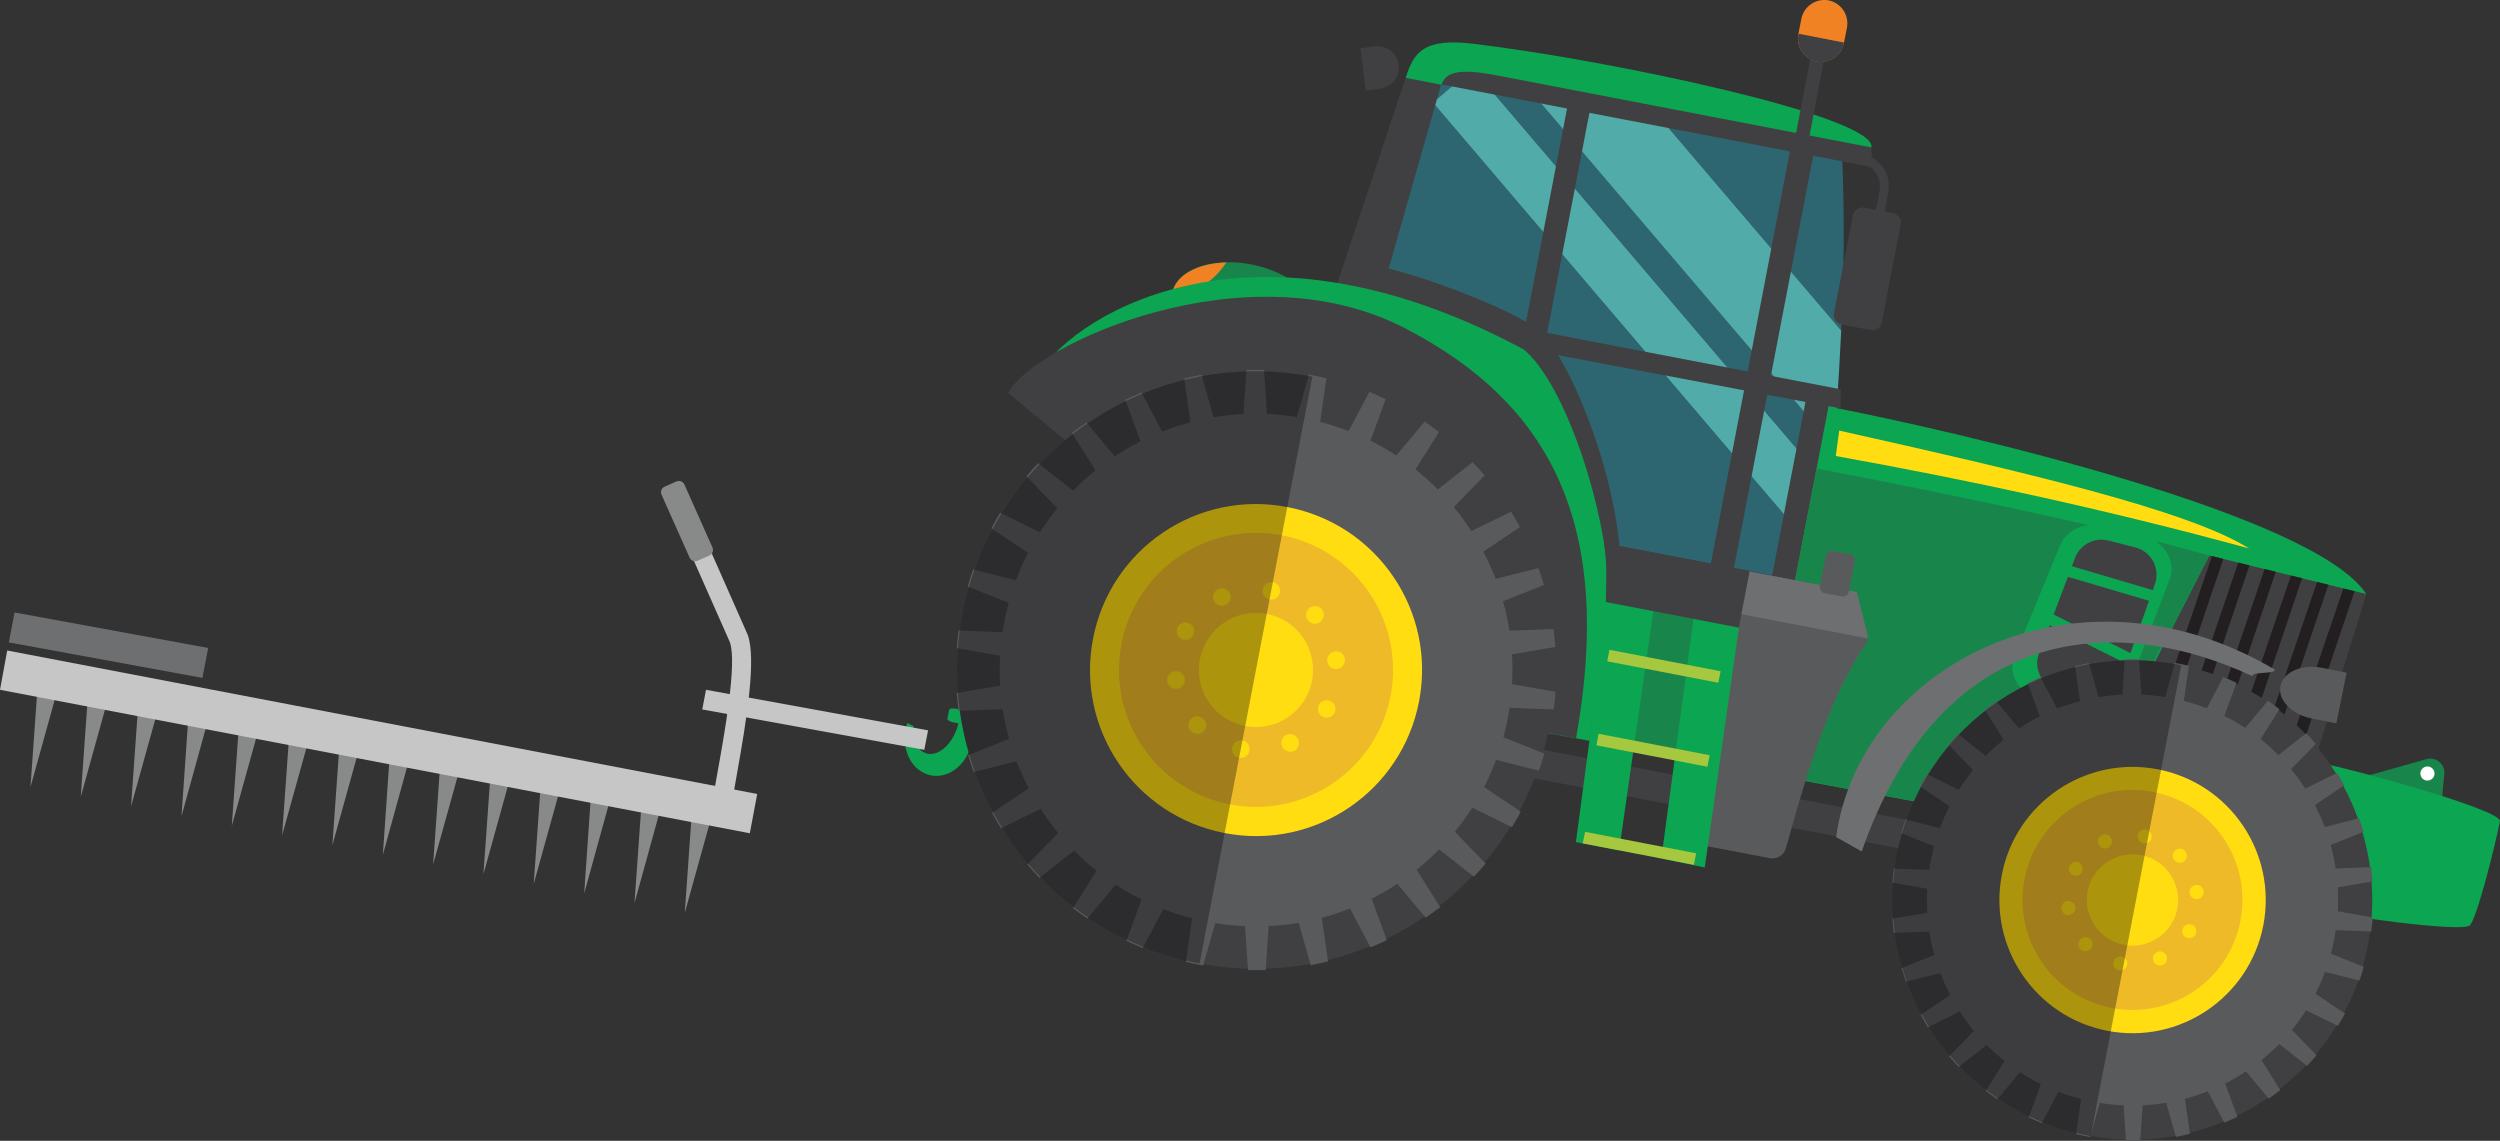 <?xml version="1.0" encoding="UTF-8"?>
<svg id="_Слой_2" data-name="Слой 2" xmlns="http://www.w3.org/2000/svg" viewBox="0 0 138.7 63.29">
  <rect x="0" y="0" width="138.7" height="63.29" fill="#333333" stroke="none"/>
  <defs>
    <style>
      .cls-1, .cls-2 {
        fill: #404042;
      }

      .cls-1, .cls-2, .cls-3, .cls-4, .cls-5, .cls-6, .cls-7, .cls-8, .cls-9, .cls-10, .cls-11, .cls-12, .cls-13, .cls-14, .cls-15, .cls-16, .cls-17, .cls-18 {
        stroke-width: 0px;
      }

      .cls-1, .cls-3, .cls-4, .cls-5, .cls-6, .cls-7, .cls-9, .cls-10, .cls-11, .cls-12, .cls-13, .cls-15, .cls-17, .cls-18 {
        fill-rule: evenodd;
      }

      .cls-19 {
        opacity: .33;
      }

      .cls-3 {
        fill: #fd1;
      }

      .cls-4, .cls-8 {
        fill: #c7c6c6;
      }

      .cls-5 {
        fill: #a5c83f;
      }

      .cls-6 {
        fill: #6e6f70;
      }

      .cls-7 {
        fill: #f08224;
      }

      .cls-9 {
        fill: #fff;
      }

      .cls-10 {
        fill: #595a5c;
      }

      .cls-11 {
        fill: #231f20;
      }

      .cls-12 {
        fill: #eeba27;
      }

      .cls-13 {
        fill: #020102;
      }

      .cls-14 {
        fill: #51aba8;
      }

      .cls-15 {
        fill: #18864b;
      }

      .cls-16 {
        fill: #2d6570;
      }

      .cls-17 {
        fill: #0ca551;
      }

      .cls-18 {
        fill: #888989;
      }
    </style>
  </defs>
  <g id="Calque_1" data-name="Calque 1">
    <g>
      <path class="cls-8" d="M39.5,44.74l1.07.11c.03-.3.15-.95.28-1.71.59-3.28,1.12-6.6.63-7.93l-3.62-8.19-.98.44,3.61,8.16c.42,1.13-.31,5.17-.7,7.33-.15.81-.26,1.45-.29,1.79Z"/>
      <path class="cls-18" d="M37.97,26.88l1.56,3.5c.07.17,0,.36-.17.44l-.66.29c-.17.08-.36,0-.44-.17l-1.56-3.5c-.07-.17,0-.36.17-.44l.66-.29c.17-.07.36,0,.44.17h0Z"/>
      <g>
        <g>
          <polygon class="cls-16" points="85.12 5.28 101.56 24.57 101.2 26.68 82.54 4.79 85.12 5.28"/>
          <path class="cls-16" d="M102.19,8.53c.16,3.27.12,6.54-.04,9.81l-9.99-11.72,10.03,1.91Z"/>
          <polygon class="cls-16" points="80.92 4.48 79.5 5.69 99.43 29.07 101.02 27.71 99.95 33.9 95.13 32.97 95.18 32.72 82.08 30.2 84.27 18.8 76.42 17.29 78.95 4.11 80.92 4.48"/>
          <path class="cls-14" d="M92.16,6.62l9.99,11.72c-.07,1.43-.15,2.86-.25,4.29l-.34,1.94-16.45-19.29,7.05,1.34Z"/>
          <polygon class="cls-14" points="79.5 5.69 80.92 4.48 82.54 4.79 101.2 26.68 101.02 27.71 99.43 29.07 79.5 5.69"/>
        </g>
        <g>
          <polygon class="cls-1" points="99.54 32.15 88.62 30.06 88.16 32.45 99.08 34.55 99.54 32.15 99.54 32.15"/>
          <path class="cls-15" d="M68.53,19.33c-2.18-.42-3.74-1.8-3.5-3.09.25-1.29,2.21-1.99,4.39-1.57,2.18.42,3.74,1.8,3.5,3.09s-2.21,1.99-4.39,1.57h0Z"/>
          <path class="cls-7" d="M65.01,16.49c0-.08,0-.16.03-.24.19-1,1.43-1.65,3-1.69-.73,1.09-1.83,1.81-3.02,1.93h0Z"/>
          <polygon class="cls-1" points="112.12 46.7 73.61 39.29 73.3 40.91 111.81 48.31 112.12 46.7 112.12 46.7"/>
          <polygon class="cls-1" points="86.94 6.02 83.92 21.74 85.16 21.98 88.18 6.26 103.85 9.27 103.83 8.17 80.08 2.96 79.75 4.64 86.94 6.02 86.94 6.02"/>
          <polygon class="cls-1" points="78.03 4.18 73.75 17.05 76.27 17.61 79.95 4.7 78.03 4.18 78.03 4.18"/>
          <path class="cls-1" d="M76.39,14.75c2.31.44,8.18,2.62,9.25,3.83,2.1,2.36,5.45,11.37,3.9,16.39-1.63,5.27-12.51-.67-12.89-9-.05-1.07-3.46-12.02-.27-11.22h0Z"/>
          <polygon class="cls-1" points="100.66 8.31 99.37 8.06 94.08 35.63 95.36 35.87 100.66 8.31 100.66 8.31"/>
          <path class="cls-15" d="M135.45,44.65l.16-1.7c.03-.27-.07-.51-.28-.68-.21-.17-.46-.23-.72-.15l-4.76,1.34,5.6,1.2h0Z"/>
          <path class="cls-17" d="M118.11,46.67l3.25-9.15,1.81-3.91c.84-1.81,2.23-1.78,3.67-1.5l4.45.86c-2.84-4.41-22.41-8.99-30.12-10.47l-2.16,11.23-9.8-1.88c-.43-4.82-2.64-10.8-4.67-12.46-16.85-9.04-26.54-.25-26.79,1.4-.74,4.92,9.5,3.08,9.44,10.66-.04,5.47,3.28,10.03,8.47,11.02,3.1.6,5.16-2.74,8.33-2.15l34.12,6.36h0Z"/>
          <polygon class="cls-1" points="131.29 32.96 127.76 44.3 116.76 42.19 122.57 30.82 131.29 32.96 131.29 32.96"/>
          <polygon class="cls-11" points="130.63 32.8 126.82 44.12 126.14 43.99 130.01 32.65 130.63 32.8 130.63 32.8"/>
          <polygon class="cls-11" points="129.18 32.44 125.33 43.83 124.66 43.7 128.55 32.29 129.18 32.44 129.18 32.44"/>
          <polygon class="cls-11" points="127.72 32.08 123.85 43.55 123.18 43.42 127.1 31.93 127.72 32.08 127.72 32.08"/>
          <polygon class="cls-11" points="126.26 31.72 122.37 43.26 121.7 43.13 125.64 31.57 126.26 31.72 126.26 31.72"/>
          <polygon class="cls-11" points="124.8 31.37 120.88 42.98 120.21 42.85 124.18 31.21 124.8 31.37 124.8 31.37"/>
          <polygon class="cls-11" points="123.35 31.01 119.4 42.69 118.73 42.56 122.72 30.85 123.35 31.01 123.35 31.01"/>
          <path class="cls-17" d="M50.34,40.11c-.37,1.1,0,2.31.89,2.76.93.48,2.06-.05,2.53-1.19.19-.46.24-.95.18-1.4l3.44.66c.2.04.38.01.39-.06l.1-.5c.01-.07-.14-.16-.34-.2l-4.48-.86c-.2-.04-.38-.01-.39.06l-.1.5c-.01.07.14.16.34.2l.27.05c-.03.16-.08.31-.15.47-.39.94-1.18,1.45-1.77,1.14-.42-.22-.63-.8-.57-1.46l-.34-.17h0Z"/>
          <polygon class="cls-1" points="101.48 22.37 100.2 22.13 98.01 33.53 99.29 33.77 101.48 22.37 101.48 22.37"/>
          <path class="cls-17" d="M138.7,45.55c-.22,1.16-1.31,5.55-1.69,5.8-.58.38-6.96-.53-9.32-.98-3.25-.62-1.39-8.51,1.23-8,1.56.3,9.78,2.52,9.78,3.19h0Z"/>
          <path class="cls-17" d="M103.83,8.17c.23-1.7-14.28-4.8-22.07-5.74-2.74-.33-3.33.44-3.77,1.89l1.97.38c.25-.57.66-.99,3.13-.51l20.74,3.99h0Z"/>
          <polygon class="cls-1" points="102.13 21.6 85.47 18.4 85.26 19.48 102.11 22.67 102.13 21.6 102.13 21.6"/>
          <path class="cls-1" d="M77.6,3.6h0c-.08-.65-.68-1.11-1.32-1.03l-.8.1.29,2.35.8-.1c.65-.08,1.11-.68,1.03-1.32h0Z"/>
          <path class="cls-1" d="M105.03,11.83l-1.61-.31c-.29-.05-.56.13-.62.42l-1.05,5.44c-.05.29.13.56.42.62l1.61.31c.29.06.57-.13.62-.42l1.05-5.44c.05-.29-.13-.57-.42-.62h0Z"/>
          <path class="cls-2" d="M103.91,12.52l.48.09.37-1.93c.19-.98-.45-1.94-1.43-2.13l-2.46-.49-.1.48,2.46.49c.72.14,1.18.84,1.05,1.56l-.37,1.93Z"/>
          <path class="cls-3" d="M124.81,30.45c-3.36-2.15-12.79-4.33-22.77-6.56l-.19,1.41c7.26,1.31,14.8,2.91,22.97,5.14h0Z"/>
          <path class="cls-1" d="M55.94,21.8c1.31-2.63,13.2-8.16,22.03-3.58,8.02,4.16,11.6,10.85,9.47,22.74l-11.01-2.12-20.48-17.03h0Z"/>
          <path class="cls-1" d="M72.81,20.89c-8.99-1.73-17.68,4.16-19.41,13.15-1.73,8.99,4.16,17.68,13.15,19.41,8.99,1.73,17.68-4.16,19.41-13.15,1.73-8.99-4.16-17.68-13.15-19.41h0Z"/>
          <path class="cls-10" d="M72.37,23.21c-7.71-1.48-15.16,3.57-16.65,11.28-1.48,7.71,3.57,15.17,11.28,16.65,7.71,1.48,15.16-3.57,16.65-11.28s-3.57-15.16-11.28-16.65h0Z"/>
          <path class="cls-10" d="M73.59,20.98l-.42,2.93c-.29-.08-.59-.15-.9-.2-.15-.03-.31-.06-.46-.08l.81-2.85c.07.01.14.02.21.04.26.05.51.1.76.17h0ZM70.14,20.52c-.33,0-.66,0-.99,0l-.2,2.96c.46-.02.92-.03,1.38,0l-.2-2.95h0ZM66.67,20.79c-.32.06-.65.13-.97.21l.42,2.93c.44-.12.9-.22,1.35-.29l-.81-2.85h0ZM63.33,21.78c-.3.13-.61.26-.9.4l1.02,2.78c.41-.21.83-.4,1.26-.57l-1.38-2.62h0ZM60.27,23.44c-.27.19-.54.38-.8.58l1.58,2.51c.36-.29.73-.56,1.12-.82l-1.89-2.27h0ZM57.61,25.69c-.23.24-.45.48-.66.74l2.06,2.13c.29-.36.6-.7.92-1.03l-2.33-1.83h0ZM55.49,28.45c-.17.28-.34.57-.49.86l2.46,1.65c.21-.41.44-.81.69-1.2l-2.66-1.31h0ZM53.99,31.6c-.11.31-.21.62-.3.94l2.75,1.1c.12-.45.26-.89.42-1.32l-2.87-.73h0ZM53.18,34.98c-.04.33-.08.66-.1.98l2.92.51c.02-.46.07-.92.14-1.38l-2.96-.11h0ZM53.08,38.46c.03.33.06.66.1.98l2.96-.11c-.07-.45-.12-.91-.15-1.38l-2.92.5h0ZM53.71,41.89c.09.32.2.63.31.94l2.87-.72c-.17-.43-.31-.87-.43-1.31l-2.75,1.1h0ZM55.04,45.1c.16.29.32.57.5.85l2.66-1.3c-.25-.39-.48-.79-.7-1.2l-2.46,1.65h0ZM57.01,47.97c.21.25.43.5.66.73l2.33-1.83c-.33-.33-.64-.67-.93-1.03l-2.06,2.12h0ZM59.53,50.38c.26.2.53.39.8.58l1.9-2.27c-.39-.25-.76-.52-1.12-.81l-1.58,2.51h0ZM62.5,52.2c.3.14.6.27.9.4l1.38-2.62c-.43-.17-.86-.35-1.27-.56l-1.02,2.78h0ZM65.78,53.36c.25.06.5.12.76.17.07.01.14.02.21.04l.81-2.85c-.15-.02-.31-.05-.46-.08-.3-.06-.6-.13-.89-.2l-.42,2.93h0ZM69.23,53.82c.33,0,.66,0,.99,0l.2-2.96c-.46.02-.92.03-1.38,0l.2,2.95h0ZM72.71,53.55c.32-.06.65-.13.97-.21l-.42-2.93c-.44.12-.9.22-1.35.29l.81,2.85h0ZM76.04,52.56c.3-.13.61-.26.9-.4l-1.02-2.78c-.41.21-.83.4-1.26.57l1.38,2.62h0ZM79.1,50.91c.27-.19.54-.38.8-.58l-1.58-2.51c-.36.29-.73.56-1.12.82l1.89,2.27h0ZM81.76,48.65c.23-.24.45-.48.66-.74l-2.06-2.13c-.29.36-.6.7-.92,1.03l2.33,1.83h0ZM83.88,45.89c.17-.28.34-.56.49-.86l-2.46-1.65c-.21.41-.44.81-.69,1.2l2.66,1.31h0ZM85.38,42.75c.11-.31.21-.62.3-.94l-2.75-1.1c-.12.45-.26.89-.42,1.32l2.87.73h0ZM86.2,39.36c.04-.33.08-.66.1-.98l-2.92-.51c-.02.46-.07.92-.14,1.38l2.96.11h0ZM86.29,35.88c-.03-.33-.06-.66-.1-.98l-2.96.11c.07.45.12.91.15,1.38l2.92-.5h0ZM85.66,32.46c-.09-.32-.2-.63-.31-.94l-2.87.72c.17.43.31.87.43,1.31l2.75-1.1h0ZM84.33,29.24c-.16-.29-.32-.57-.5-.85l-2.66,1.3c.25.39.48.79.7,1.2l2.46-1.65h0ZM82.36,26.37c-.21-.25-.43-.5-.66-.73l-2.33,1.83c.33.33.64.67.93,1.03l2.06-2.12h0ZM79.84,23.97c-.26-.2-.53-.39-.8-.58l-1.9,2.27c.39.25.76.52,1.12.81l1.58-2.51h0ZM76.87,22.14c-.3-.14-.6-.27-.9-.4l-1.38,2.62c.43.17.86.35,1.27.56l1.02-2.78h0Z"/>
          <path class="cls-3" d="M71.42,28.13c-5-.96-9.82,2.31-10.78,7.31-.96,5,2.31,9.82,7.31,10.78,5,.96,9.82-2.31,10.78-7.31.96-5-2.31-9.82-7.31-10.78h0Z"/>
          <path class="cls-12" d="M71.12,29.7c-4.12-.79-8.11,1.91-8.9,6.03-.79,4.12,1.91,8.11,6.03,8.9,4.12.79,8.11-1.91,8.9-6.03.79-4.12-1.91-8.11-6.03-8.9h0Z"/>
          <path class="cls-3" d="M70.28,34.06c-1.72-.33-3.38.79-3.71,2.51-.33,1.72.79,3.38,2.51,3.71s3.38-.79,3.71-2.51c.33-1.72-.79-3.38-2.51-3.71h0Z"/>
          <path class="cls-3" d="M70.62,32.3c-.27-.05-.52.12-.57.39s.12.52.39.57.52-.12.57-.39-.12-.52-.39-.57h0Z"/>
          <path class="cls-3" d="M73.31,33.78c-.18-.2-.49-.21-.69-.02-.2.18-.21.49-.02.69.18.2.49.21.69.02.2-.18.21-.49.02-.69h0Z"/>
          <path class="cls-3" d="M74.61,36.56c-.03-.27-.28-.46-.55-.42s-.46.28-.42.55c.03.27.28.46.55.42.27-.03.46-.28.42-.55h0Z"/>
          <path class="cls-3" d="M74.03,39.57c.13-.24.04-.53-.19-.66-.24-.13-.53-.04-.66.19s-.04.53.19.66c.24.13.53.04.66-.19h0Z"/>
          <path class="cls-3" d="M71.79,41.66c.24-.11.35-.41.23-.65-.11-.24-.41-.35-.65-.24-.24.11-.35.41-.24.65.11.24.41.35.65.24h0Z"/>
          <path class="cls-3" d="M68.75,42.04c.27.05.52-.12.57-.39s-.12-.52-.39-.57-.52.12-.57.39.12.52.39.57h0Z"/>
          <path class="cls-3" d="M66.07,40.56c.18.2.49.21.69.02.2-.18.21-.49.02-.69-.18-.2-.49-.21-.69-.02-.2.18-.21.49-.02.69h0Z"/>
          <path class="cls-3" d="M64.76,37.79c.03.27.28.46.55.42.27-.03.46-.28.42-.55-.03-.27-.28-.46-.55-.42-.27.03-.46.28-.42.55h0Z"/>
          <path class="cls-3" d="M65.34,34.78c-.13.24-.04.53.19.66.24.13.53.04.66-.19.13-.24.04-.53-.19-.66-.24-.13-.53-.04-.66.19h0Z"/>
          <path class="cls-3" d="M67.58,32.68c-.24.11-.35.41-.24.65.11.24.41.35.65.24.24-.11.35-.41.24-.65-.11-.24-.41-.35-.65-.24h0Z"/>
          <polygon class="cls-1" points="101.2 3.3 100.46 3.15 99.24 9.49 99.99 9.63 101.2 3.3 101.2 3.3"/>
          <path class="cls-7" d="M101.45.02h0c-.7-.13-1.37.33-1.51,1.02l-.17.86c-.13.7.33,1.37,1.02,1.51h0c.7.13,1.37-.33,1.51-1.02l.17-.86c.13-.7-.33-1.37-1.02-1.51h0Z"/>
          <path class="cls-1" d="M99.78,1.87v.04c-.14.7.32,1.37,1.01,1.51h0c.7.13,1.37-.33,1.51-1.02v-.04s-2.52-.49-2.52-.49h0Z"/>
          <path class="cls-15" d="M122.56,30.82c-4.77-1.39-14.38-3.42-21.78-4.83l-1.5,7.78-9.74-1.87-1.37,9.19,26.18,4.88,6.07-10.97,2.14-4.18h0Z"/>
          <path class="cls-10" d="M126.52,38.06h0c-.16.77.62,1.58,1.73,1.8l1.37.27.57-2.81-1.37-.27c-1.11-.22-2.14.23-2.3,1.01h0Z"/>
          <polygon class="cls-17" points="91.73 33.88 89.83 47.18 87.43 46.72 89.21 33.39 91.73 33.88 91.73 33.88"/>
          <path class="cls-10" d="M103.02,32.85l-6.83-1.31-2.14,15.28,4.13.79c.41.08.8-.17.91-.57,1.24-4.58,2.61-8.68,4.38-11.24.13-.19.17-.41.12-.64l-.58-2.31h0Z"/>
          <polygon class="cls-17" points="96.48 34.79 94.58 48.13 92.17 47.63 93.96 34.3 96.48 34.79 96.48 34.79"/>
          <polygon class="cls-5" points="95.46 37.24 89.29 36.05 89.17 36.69 95.33 37.88 95.46 37.24 95.46 37.24"/>
          <polygon class="cls-5" points="94.85 41.9 88.69 40.71 88.57 41.35 94.73 42.54 94.85 41.9 94.85 41.9"/>
          <polygon class="cls-5" points="94.1 47.34 87.94 46.15 87.81 46.79 93.98 47.98 94.1 47.34 94.1 47.34"/>
          <path class="cls-17" d="M118.02,38.29l2.35-6.15c.19-.5.13-1.01-.17-1.5-.31-.49-.78-.81-1.39-.96l-2.02-.5c-1.07-.26-2.14.2-2.5,1.08l-2.52,6.14c-.21.51-.16,1.04.16,1.53.32.5.8.83,1.43.97l2.19.5c1.08.25,2.14-.23,2.48-1.12h0Z"/>
          <path class="cls-1" d="M117.68,37.69l1.87-5.27c.15-.43.12-.86-.09-1.27-.22-.4-.56-.67-1-.78l-1.48-.38c-.78-.2-1.58.22-1.86.97l-1.99,5.27c-.17.44-.14.88.08,1.3.22.41.57.69,1.03.79l1.6.38c.79.19,1.58-.25,1.85-1.01h0Z"/>
          <polygon class="cls-17" points="119.74 32.83 114.26 31.21 114.18 31.84 119.62 33.45 119.74 32.83 119.74 32.83"/>
          <polygon class="cls-17" points="118.43 36.35 113.33 33.79 113.13 34.4 118.2 36.94 118.43 36.35 118.43 36.35"/>
          <path class="cls-6" d="M126.19,37.14c-10.99-6.48-23.03-.18-24.32,9.3.47.27.95.53,1.42.8,4.17-12,13.37-13.59,21.69-9.72-.12-.28,1.33-.1,1.21-.38h0Z"/>
          <path class="cls-6" d="M103.02,32.85l-6.83-1.31-.33,2.39,7.76,1.49c0-.08,0-.17-.02-.26l-.58-2.31h0Z"/>
          <path class="cls-10" d="M102.64,30.75l-.96-.18c-.18-.03-.35.08-.38.26l-.33,1.7c-.03.18.08.35.26.38l.96.18c.18.03.35-.08.38-.26l.33-1.7c.03-.18-.08-.35-.26-.38h0Z"/>
          <path class="cls-1" d="M97.08,31.68l-8.08-1.55c.19,1.44.1,2.35.09,3.27l7.38,1.42.6-3.14h0Z"/>
          <path class="cls-9" d="M134.75,42.53c-.21-.04-.42.1-.46.31s.1.42.31.46.42-.1.46-.31-.1-.42-.31-.46h0Z"/>
          <path class="cls-1" d="M120.82,36.87c-7.21-1.39-14.19,3.34-15.57,10.55-1.39,7.21,3.34,14.19,10.55,15.57,7.21,1.39,14.19-3.34,15.57-10.55,1.39-7.21-3.34-14.19-10.55-15.57h0Z"/>
          <path class="cls-10" d="M120.46,38.73c-6.19-1.19-12.17,2.86-13.35,9.05-1.19,6.19,2.86,12.17,9.05,13.35,6.19,1.19,12.17-2.86,13.35-9.05,1.19-6.19-2.86-12.17-9.05-13.35h0Z"/>
          <path class="cls-10" d="M121.44,36.94l-.34,2.35c-.24-.06-.48-.12-.72-.16-.12-.02-.25-.04-.37-.06l.65-2.29c.06,0,.11.02.17.03.21.04.41.08.61.13h0ZM118.67,36.57c-.27,0-.53,0-.79,0l-.16,2.37c.37-.02.74-.02,1.11,0l-.16-2.37h0ZM115.89,36.79c-.26.05-.52.1-.77.17l.34,2.35c.36-.1.72-.18,1.08-.24l-.65-2.29h0ZM113.21,37.58c-.24.1-.49.21-.72.32l.82,2.23c.33-.17.67-.32,1.01-.46l-1.11-2.1h0ZM110.76,38.91c-.22.15-.43.31-.64.47l1.26,2.01c.29-.23.59-.45.9-.66l-1.52-1.82h0ZM108.63,40.72c-.18.19-.36.39-.53.59l1.65,1.71c.23-.29.48-.56.74-.83l-1.87-1.47h0ZM106.92,42.94c-.14.22-.27.45-.4.69l1.97,1.33c.17-.33.35-.65.55-.96l-2.13-1.05h0ZM105.72,45.46c-.09.25-.17.5-.24.76l2.21.89c.1-.36.21-.71.34-1.06l-2.3-.58h0ZM105.07,48.18c-.04.26-.06.53-.08.79l2.34.41c.02-.37.06-.74.11-1.1l-2.37-.09h0ZM104.99,50.97c.02.26.05.53.08.79l2.38-.09c-.06-.36-.1-.73-.12-1.1l-2.34.4h0ZM105.5,53.71c.08.25.16.5.25.75l2.3-.58c-.13-.34-.25-.7-.35-1.05l-2.21.88h0ZM106.56,56.3c.13.23.26.46.4.69l2.13-1.05c-.2-.31-.39-.63-.56-.96l-1.97,1.32h0ZM108.14,58.6c.17.2.35.4.53.59l1.87-1.47c-.26-.26-.51-.54-.74-.82l-1.66,1.7h0ZM110.17,60.52c.21.16.42.32.64.47l1.52-1.82c-.31-.2-.61-.42-.9-.65l-1.27,2.01h0ZM112.55,61.99c.24.11.48.22.73.32l1.11-2.1c-.35-.13-.69-.28-1.02-.45l-.82,2.23h0ZM115.18,62.92c.2.05.4.09.61.13.06.01.11.02.17.03l.65-2.29c-.12-.02-.25-.04-.37-.06-.24-.05-.48-.1-.72-.16l-.34,2.35h0ZM117.95,63.29c.27,0,.53,0,.79,0l.16-2.37c-.37.02-.74.02-1.11,0l.16,2.37h0ZM120.73,63.07c.26-.05.52-.1.77-.17l-.34-2.35c-.36.1-.72.18-1.09.24l.65,2.29h0ZM123.41,62.28c.24-.1.49-.21.72-.32l-.82-2.23c-.33.17-.67.32-1.01.46l1.11,2.1h0ZM125.87,60.95c.22-.15.43-.31.64-.47l-1.26-2.01c-.29.23-.59.45-.9.66l1.52,1.82h0ZM127.99,59.14c.18-.19.36-.39.53-.59l-1.65-1.71c-.23.29-.48.56-.74.83l1.87,1.47h0ZM129.7,56.92c.14-.22.27-.45.4-.69l-1.97-1.32c-.17.33-.35.65-.55.96l2.13,1.05h0ZM130.9,54.4c.09-.25.17-.5.24-.76l-2.21-.88c-.1.36-.21.71-.34,1.06l2.3.58h0ZM131.56,51.69c.03-.26.06-.53.08-.79l-2.34-.41c-.02.37-.06.73-.11,1.1l2.37.09h0ZM131.63,48.9c-.02-.26-.05-.53-.08-.79l-2.38.09c.06.36.1.73.12,1.1l2.34-.4h0ZM131.13,46.15c-.08-.25-.16-.51-.25-.75l-2.3.58c.13.34.25.7.35,1.05l2.2-.88h0ZM130.06,43.57c-.13-.23-.26-.46-.4-.69l-2.13,1.05c.2.31.39.63.56.96l1.97-1.32h0ZM128.48,41.27c-.17-.2-.35-.4-.53-.59l-1.87,1.47c.26.26.51.54.74.82l1.66-1.7h0ZM126.46,39.34c-.21-.16-.42-.32-.64-.46l-1.52,1.82c.31.2.61.42.9.65l1.27-2.01h0ZM124.08,37.88c-.24-.11-.48-.22-.73-.32l-1.11,2.1c.35.13.69.28,1.02.45l.82-2.23h0Z"/>
          <path class="cls-3" d="M119.71,42.68c-4.01-.77-7.88,1.86-8.65,5.86-.77,4.01,1.86,7.88,5.86,8.65s7.88-1.86,8.65-5.86c.77-4.01-1.86-7.88-5.86-8.65h0Z"/>
          <path class="cls-12" d="M119.46,43.94c-3.31-.64-6.51,1.53-7.14,4.84s1.53,6.51,4.84,7.14c3.31.64,6.51-1.53,7.14-4.84.64-3.31-1.53-6.51-4.84-7.14h0Z"/>
          <path class="cls-3" d="M118.79,47.44c-1.38-.26-2.71.64-2.97,2.01s.64,2.71,2.01,2.97,2.71-.64,2.97-2.01-.64-2.71-2.01-2.97h0Z"/>
          <path class="cls-3" d="M119.06,46.02c-.21-.04-.42.1-.46.31s.1.42.31.46.42-.1.46-.31-.1-.42-.31-.46h0Z"/>
          <path class="cls-3" d="M121.22,47.21c-.15-.16-.4-.17-.55-.02-.16.15-.17.4-.02.55.15.16.4.17.55.02.16-.15.17-.4.02-.55h0Z"/>
          <path class="cls-3" d="M122.26,49.44c-.03-.21-.22-.37-.44-.34-.21.03-.37.22-.34.44.03.22.22.37.44.34.21-.03.37-.22.34-.44h0Z"/>
          <path class="cls-3" d="M121.8,51.85c.1-.19.04-.43-.15-.53-.19-.1-.43-.04-.53.15-.1.19-.04.43.15.53.19.1.43.04.53-.15h0Z"/>
          <path class="cls-3" d="M120,53.53c.2-.09.28-.33.19-.52-.09-.2-.33-.28-.52-.19-.2.09-.28.33-.19.52.09.2.33.28.52.19h0Z"/>
          <path class="cls-3" d="M117.56,53.84c.21.04.42-.1.46-.31s-.1-.42-.31-.46-.42.1-.46.31.1.42.31.46h0Z"/>
          <path class="cls-3" d="M115.41,52.65c.15.16.4.17.55.02.16-.15.17-.4.02-.55-.15-.16-.4-.17-.55-.02-.16.15-.17.4-.02.55h0Z"/>
          <path class="cls-3" d="M114.36,50.43c.03.22.22.37.44.34.21-.03.37-.22.34-.44-.03-.22-.22-.37-.44-.34-.21.03-.37.22-.34.44h0Z"/>
          <path class="cls-3" d="M114.83,48.01c-.1.19-.04.43.15.53.19.1.43.04.53-.15.1-.19.04-.43-.15-.53-.19-.1-.43-.04-.53.15h0Z"/>
          <path class="cls-3" d="M116.62,46.33c-.2.09-.28.33-.19.52.09.2.33.28.52.19.2-.09.28-.33.19-.52-.09-.2-.33-.28-.52-.19h0Z"/>
        </g>
        <g class="cls-19">
          <path class="cls-13" d="M120.82,36.87c.07.01.13.03.19.05l-5.02,26.1c-.07-.01-.13-.01-.2-.03-7.21-1.39-11.94-8.36-10.55-15.57,1.39-7.21,8.36-11.94,15.57-10.55Z"/>
        </g>
        <g class="cls-19">
          <path class="cls-13" d="M72.81,20.89h0s-6.26,32.57-6.26,32.57h0c-8.99-1.73-14.88-10.42-13.15-19.41,1.73-8.99,10.42-14.88,19.41-13.15Z"/>
        </g>
      </g>
      <polygon class="cls-4" points="39.17 38.27 51.49 40.52 51.28 41.6 38.96 39.36 39.17 38.27 39.17 38.27"/>
      <g>
        <polygon class="cls-18" points="39.49 45.25 37.99 50.65 38.39 45 39.49 45.25"/>
        <polygon class="cls-18" points="35.2 50.11 35.6 44.47 36.69 44.71 35.2 50.11"/>
        <polygon class="cls-18" points="32.41 49.57 32.8 43.93 33.9 44.18 32.41 49.57"/>
        <polygon class="cls-18" points="29.61 49.04 30.01 43.4 31.11 43.64 29.61 49.04"/>
        <polygon class="cls-18" points="26.82 48.5 27.22 42.86 28.32 43.1 26.82 48.5"/>
        <polygon class="cls-18" points="24.03 47.96 24.43 42.32 25.53 42.57 24.03 47.96"/>
        <polygon class="cls-18" points="21.24 47.43 21.63 41.79 22.73 42.03 21.24 47.43"/>
        <polygon class="cls-18" points="18.44 46.89 18.84 41.25 19.94 41.49 18.44 46.89"/>
        <polygon class="cls-18" points="15.65 46.35 16.05 40.71 17.15 40.96 15.65 46.35"/>
        <polygon class="cls-18" points="12.86 45.82 13.26 40.18 14.36 40.42 12.86 45.82"/>
        <polygon class="cls-18" points="10.07 45.28 10.46 39.64 11.56 39.88 10.07 45.28"/>
        <polygon class="cls-18" points="7.27 44.74 7.67 39.1 8.77 39.35 7.27 44.74"/>
        <polygon class="cls-18" points="4.48 44.21 4.88 38.57 5.98 38.81 4.48 44.21"/>
        <polygon class="cls-18" points="3.19 38.27 1.69 43.67 2.09 38.03 3.19 38.27"/>
      </g>
      <polygon class="cls-4" points=".4 36.09 42.01 44.05 41.6 46.23 0 38.27 .4 36.09 .4 36.09"/>
      <polygon class="cls-6" points=".81 33.98 11.55 35.95 11.23 37.61 .49 35.64 .81 33.98 .81 33.98"/>
    </g>
  </g>
</svg>